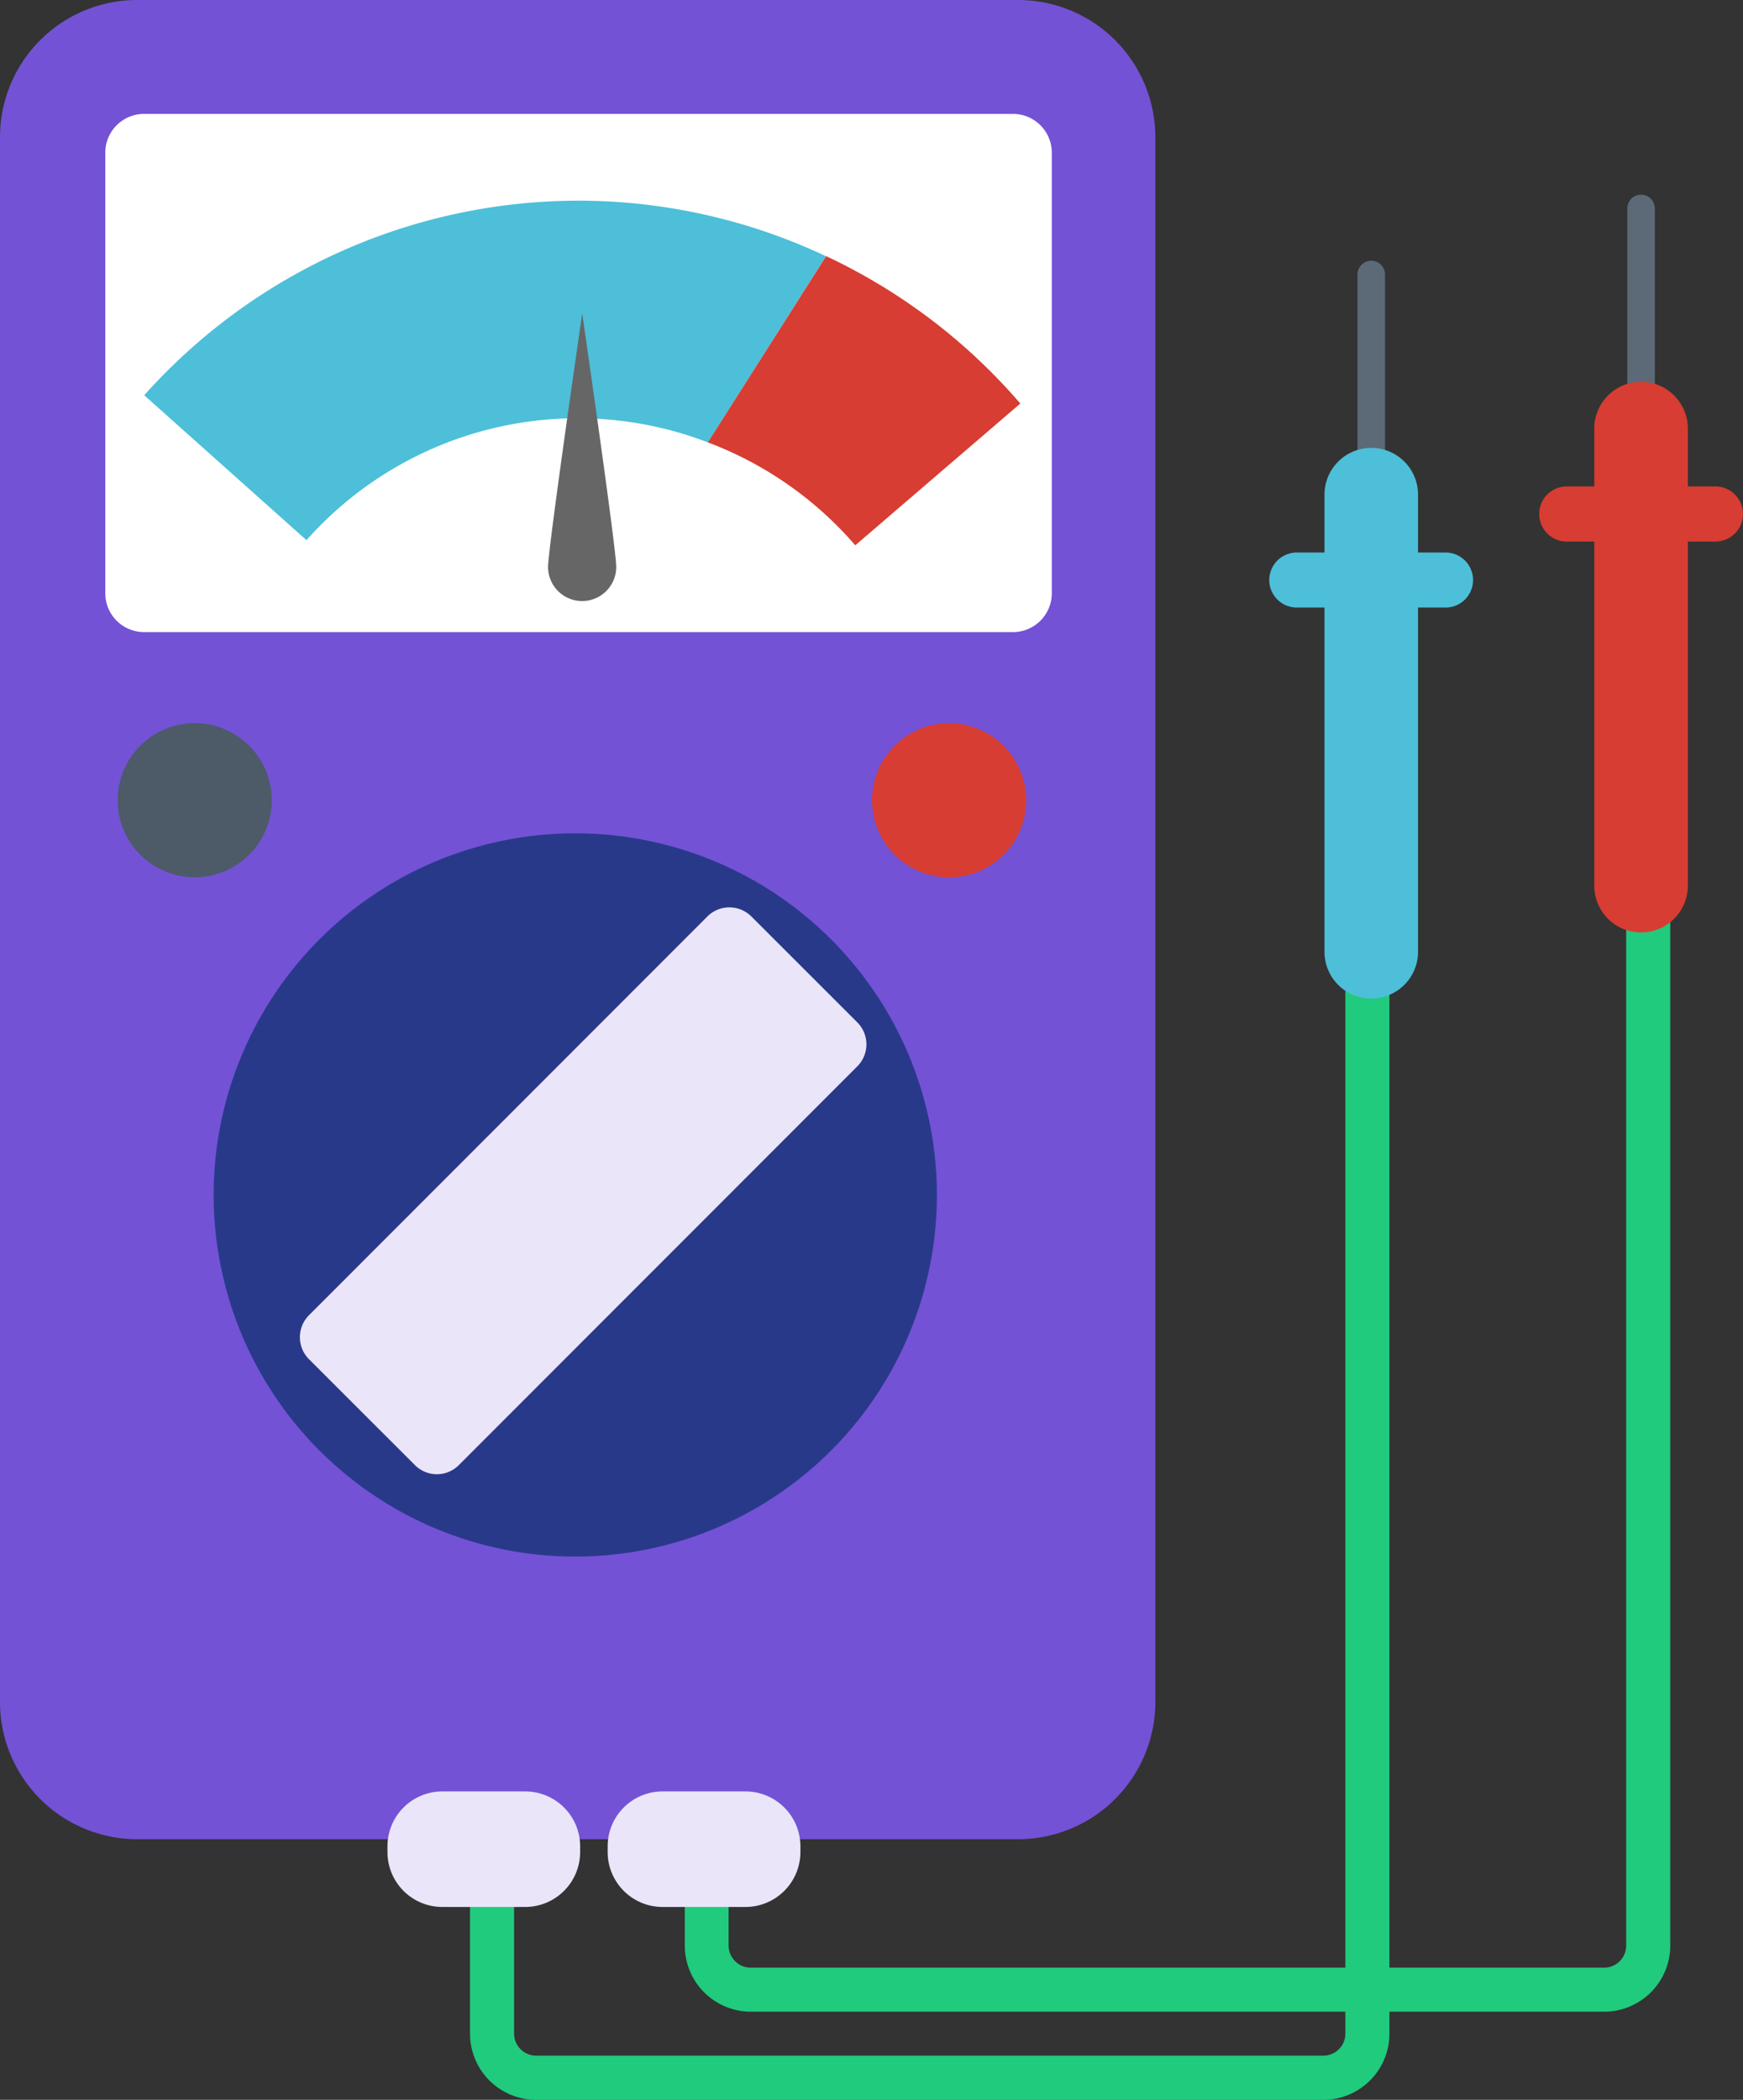 <svg xmlns="http://www.w3.org/2000/svg" width="43.751" height="52.707" viewBox="0 0 43.751 52.707">
  <rect x="0" y="0" width="43.751" height="52.707" fill="#333333" stroke="none"/>
  <g id="Grupo_148344" data-name="Grupo 148344" transform="translate(12005.252 12153.815)">
    <g id="Grupo_145488" data-name="Grupo 145488" transform="translate(-12005.252 -12153.815)">
      <g id="Grupo_145490" data-name="Grupo 145490" transform="translate(17.189 21.608)">
        <g id="Grupo_145489" data-name="Grupo 145489">
          <g id="Grupo_145488-2" data-name="Grupo 145488">
            <path id="Trazado_252147" data-name="Trazado 252147" d="M153.881,154.205H132.458a1.66,1.66,0,0,1-1.658-1.659v-4.837a.552.552,0,0,1,1.1,0v4.837a.556.556,0,0,0,.554.554h21.423a.555.555,0,0,0,.553-.554V125.87a.553.553,0,0,1,1.106,0v26.676A1.661,1.661,0,0,1,153.881,154.205Z" transform="translate(-130.8 -125.318)" fill="#20cb7d"/>
          </g>
        </g>
      </g>
      <g id="Grupo_145493" data-name="Grupo 145493" transform="translate(0 0)">
        <g id="Grupo_145492" data-name="Grupo 145492">
          <g id="Grupo_145491" data-name="Grupo 145491">
            <path id="Rectángulo_44035" data-name="Rectángulo 44035" d="M3.444,0h22.11A3.445,3.445,0,0,1,29,3.445V42.72a3.445,3.445,0,0,1-3.445,3.445H3.445A3.445,3.445,0,0,1,0,42.72V3.444A3.444,3.444,0,0,1,3.444,0Z" fill="#7352d6"/>
          </g>
        </g>
      </g>
      <g id="Grupo_145496" data-name="Grupo 145496" transform="translate(11.798 23.82)">
        <g id="Grupo_145495" data-name="Grupo 145495">
          <g id="Grupo_145494" data-name="Grupo 145494">
            <path id="Trazado_252148" data-name="Trazado 252148" d="M145.5,156.962H125.74a1.661,1.661,0,0,1-1.659-1.659v-4.837a.553.553,0,0,1,1.106,0V155.3a.554.554,0,0,0,.554.553H145.5a.553.553,0,0,0,.553-.553V128.627a.553.553,0,0,1,1.106,0V155.3A1.661,1.661,0,0,1,145.5,156.962Z" transform="translate(-124.081 -128.075)" fill="#20cb7d"/>
          </g>
        </g>
      </g>
      <g id="Grupo_145506" data-name="Grupo 145506" transform="translate(31.862 6.543)">
        <g id="Grupo_145499" data-name="Grupo 145499" transform="translate(2.212)">
          <g id="Grupo_145498" data-name="Grupo 145498">
            <g id="Grupo_145497" data-name="Grupo 145497">
              <path id="Trazado_252149" data-name="Trazado 252149" d="M152.535,114.489a.344.344,0,0,1-.345.346h0a.345.345,0,0,1-.346-.346v-7.6a.346.346,0,0,1,.346-.345h0a.345.345,0,0,1,.345.345Z" transform="translate(-151.844 -106.542)" fill="#5c6a78"/>
            </g>
          </g>
        </g>
        <g id="Grupo_145502" data-name="Grupo 145502" transform="translate(1.384 4.699)">
          <g id="Grupo_145501" data-name="Grupo 145501">
            <g id="Grupo_145500" data-name="Grupo 145500">
              <path id="Rectángulo_44036" data-name="Rectángulo 44036" d="M1.175,0h0A1.173,1.173,0,0,1,2.348,1.173V12.648a1.174,1.174,0,0,1-1.174,1.174h0A1.173,1.173,0,0,1,0,12.649V1.175A1.175,1.175,0,0,1,1.175,0Z" fill="#4dbfd9"/>
            </g>
          </g>
        </g>
        <g id="Grupo_145505" data-name="Grupo 145505" transform="translate(0 7.325)">
          <g id="Grupo_145504" data-name="Grupo 145504">
            <g id="Grupo_145503" data-name="Grupo 145503">
              <path id="Trazado_252150" data-name="Trazado 252150" d="M154.2,116.363a.69.69,0,0,1-.691.69h-3.732a.691.691,0,0,1-.692-.69h0a.692.692,0,0,1,.692-.692h3.732a.691.691,0,0,1,.691.692Z" transform="translate(-149.087 -115.671)" fill="#4dbfd9"/>
            </g>
          </g>
        </g>
      </g>
      <g id="Grupo_145516" data-name="Grupo 145516" transform="translate(38.636 4.885)">
        <g id="Grupo_145509" data-name="Grupo 145509" transform="translate(2.211)">
          <g id="Grupo_145508" data-name="Grupo 145508">
            <g id="Grupo_145507" data-name="Grupo 145507">
              <path id="Trazado_252151" data-name="Trazado 252151" d="M160.977,112.422a.346.346,0,0,1-.347.346h0a.346.346,0,0,1-.344-.346v-7.6a.345.345,0,0,1,.344-.345h0a.345.345,0,0,1,.347.345Z" transform="translate(-160.286 -104.475)" fill="#5c6a78"/>
            </g>
          </g>
        </g>
        <g id="Grupo_145512" data-name="Grupo 145512" transform="translate(1.382 4.699)">
          <g id="Grupo_145511" data-name="Grupo 145511">
            <g id="Grupo_145510" data-name="Grupo 145510">
              <path id="Rectángulo_44037" data-name="Rectángulo 44037" d="M1.174,0h0A1.173,1.173,0,0,1,2.349,1.173V12.646a1.175,1.175,0,0,1-1.175,1.175h0A1.174,1.174,0,0,1,0,12.647V1.174A1.174,1.174,0,0,1,1.174,0Z" fill="#d73d32"/>
            </g>
          </g>
        </g>
        <g id="Grupo_145515" data-name="Grupo 145515" transform="translate(0 7.325)">
          <g id="Grupo_145514" data-name="Grupo 145514">
            <g id="Grupo_145513" data-name="Grupo 145513">
              <path id="Trazado_252152" data-name="Trazado 252152" d="M162.644,114.295a.692.692,0,0,1-.693.692H158.22a.69.69,0,0,1-.69-.692h0a.69.69,0,0,1,.69-.691h3.731a.692.692,0,0,1,.693.691Z" transform="translate(-157.53 -113.604)" fill="#d73d32"/>
            </g>
          </g>
        </g>
      </g>
      <g id="Grupo_145519" data-name="Grupo 145519" transform="translate(9.726 44.966)">
        <g id="Grupo_145518" data-name="Grupo 145518">
          <g id="Grupo_145517" data-name="Grupo 145517">
            <path id="Rectángulo_44038" data-name="Rectángulo 44038" d="M1.377,0H3.458A1.378,1.378,0,0,1,4.836,1.378v.145A1.38,1.38,0,0,1,3.456,2.9H1.377A1.377,1.377,0,0,1,0,1.526V1.377A1.377,1.377,0,0,1,1.377,0Z" fill="#eae5f9"/>
          </g>
        </g>
      </g>
      <g id="Grupo_145522" data-name="Grupo 145522" transform="translate(15.253 44.966)">
        <g id="Grupo_145521" data-name="Grupo 145521">
          <g id="Grupo_145520" data-name="Grupo 145520">
            <path id="Rectángulo_44039" data-name="Rectángulo 44039" d="M1.378,0H3.459A1.379,1.379,0,0,1,4.838,1.379v.144A1.38,1.38,0,0,1,3.458,2.9H1.379A1.379,1.379,0,0,1,0,1.524V1.378A1.378,1.378,0,0,1,1.378,0Z" fill="#eae5f9"/>
          </g>
        </g>
      </g>
      <g id="Grupo_145525" data-name="Grupo 145525" transform="translate(2.643 2.859)">
        <g id="Grupo_145524" data-name="Grupo 145524">
          <g id="Grupo_145523" data-name="Grupo 145523">
            <path id="Rectángulo_44040" data-name="Rectángulo 44040" d="M.973,0H22.784a.974.974,0,0,1,.974.974V12.032a.975.975,0,0,1-.975.975H.974A.974.974,0,0,1,0,12.033V.973A.973.973,0,0,1,.973,0Z" fill="#fff"/>
          </g>
        </g>
      </g>
      <g id="Grupo_145528" data-name="Grupo 145528" transform="translate(5.362 20.917)">
        <g id="Grupo_145527" data-name="Grupo 145527">
          <g id="Grupo_145526" data-name="Grupo 145526">
            <path id="Trazado_252153" data-name="Trazado 252153" d="M134.214,133.533a9.077,9.077,0,1,1-9.077-9.076A9.077,9.077,0,0,1,134.214,133.533Z" transform="translate(-116.059 -124.457)" fill="#29398a"/>
          </g>
        </g>
      </g>
      <g id="Grupo_145531" data-name="Grupo 145531" transform="translate(7.524 22.777)">
        <g id="Grupo_145530" data-name="Grupo 145530">
          <g id="Grupo_145529" data-name="Grupo 145529">
            <path id="Trazado_252154" data-name="Trazado 252154" d="M122.746,140.774a.777.777,0,0,1-1.1,0l-2.662-2.661a.781.781,0,0,1,0-1.1L128.988,127a.781.781,0,0,1,1.1,0l2.663,2.662a.78.78,0,0,1,0,1.1Z" transform="translate(-118.754 -126.775)" fill="#eae5f9"/>
          </g>
        </g>
      </g>
      <g id="Grupo_145538" data-name="Grupo 145538" transform="translate(3.618 5.037)">
        <g id="Grupo_145534" data-name="Grupo 145534">
          <g id="Grupo_145533" data-name="Grupo 145533">
            <g id="Grupo_145532" data-name="Grupo 145532">
              <path id="Trazado_252155" data-name="Trazado 252155" d="M124.788,104.665a14.631,14.631,0,0,0-10.9,4.884l4.073,3.638a9.105,9.105,0,0,1,10.077-2.454L131,106.059A14.578,14.578,0,0,0,124.788,104.665Z" transform="translate(-113.886 -104.665)" fill="#4dbfd9"/>
            </g>
          </g>
        </g>
        <g id="Grupo_145537" data-name="Grupo 145537" transform="translate(14.15 1.394)">
          <g id="Grupo_145536" data-name="Grupo 145536">
            <g id="Grupo_145535" data-name="Grupo 145535">
              <path id="Trazado_252156" data-name="Trazado 252156" d="M134.489,106.4l-2.968,4.675a9.142,9.142,0,0,1,3.7,2.584l4.143-3.559A14.615,14.615,0,0,0,134.489,106.4Z" transform="translate(-131.521 -106.402)" fill="#d73d32"/>
            </g>
          </g>
        </g>
      </g>
      <g id="Grupo_145541" data-name="Grupo 145541" transform="translate(13.757 7.868)">
        <g id="Grupo_145540" data-name="Grupo 145540">
          <g id="Grupo_145539" data-name="Grupo 145539">
            <path id="Trazado_252157" data-name="Trazado 252157" d="M128.233,114.556a.855.855,0,0,1-1.711,0c0-.473.857-6.363.857-6.363S128.233,114.082,128.233,114.556Z" transform="translate(-126.522 -108.193)" fill="#666"/>
          </g>
        </g>
      </g>
      <g id="Grupo_145544" data-name="Grupo 145544" transform="translate(2.953 18.152)">
        <g id="Grupo_145543" data-name="Grupo 145543">
          <g id="Grupo_145542" data-name="Grupo 145542">
            <path id="Trazado_252158" data-name="Trazado 252158" d="M116.926,122.946a1.934,1.934,0,1,1-1.934-1.935A1.936,1.936,0,0,1,116.926,122.946Z" transform="translate(-113.057 -121.011)" fill="#4d5a68"/>
          </g>
        </g>
      </g>
      <g id="Grupo_145547" data-name="Grupo 145547" transform="translate(21.889 18.152)">
        <g id="Grupo_145546" data-name="Grupo 145546">
          <g id="Grupo_145545" data-name="Grupo 145545">
            <path id="Trazado_252159" data-name="Trazado 252159" d="M140.527,122.946a1.935,1.935,0,1,1-1.935-1.935A1.937,1.937,0,0,1,140.527,122.946Z" transform="translate(-136.657 -121.011)" fill="#d73d32"/>
          </g>
        </g>
      </g>
    </g>
  </g>
</svg>
